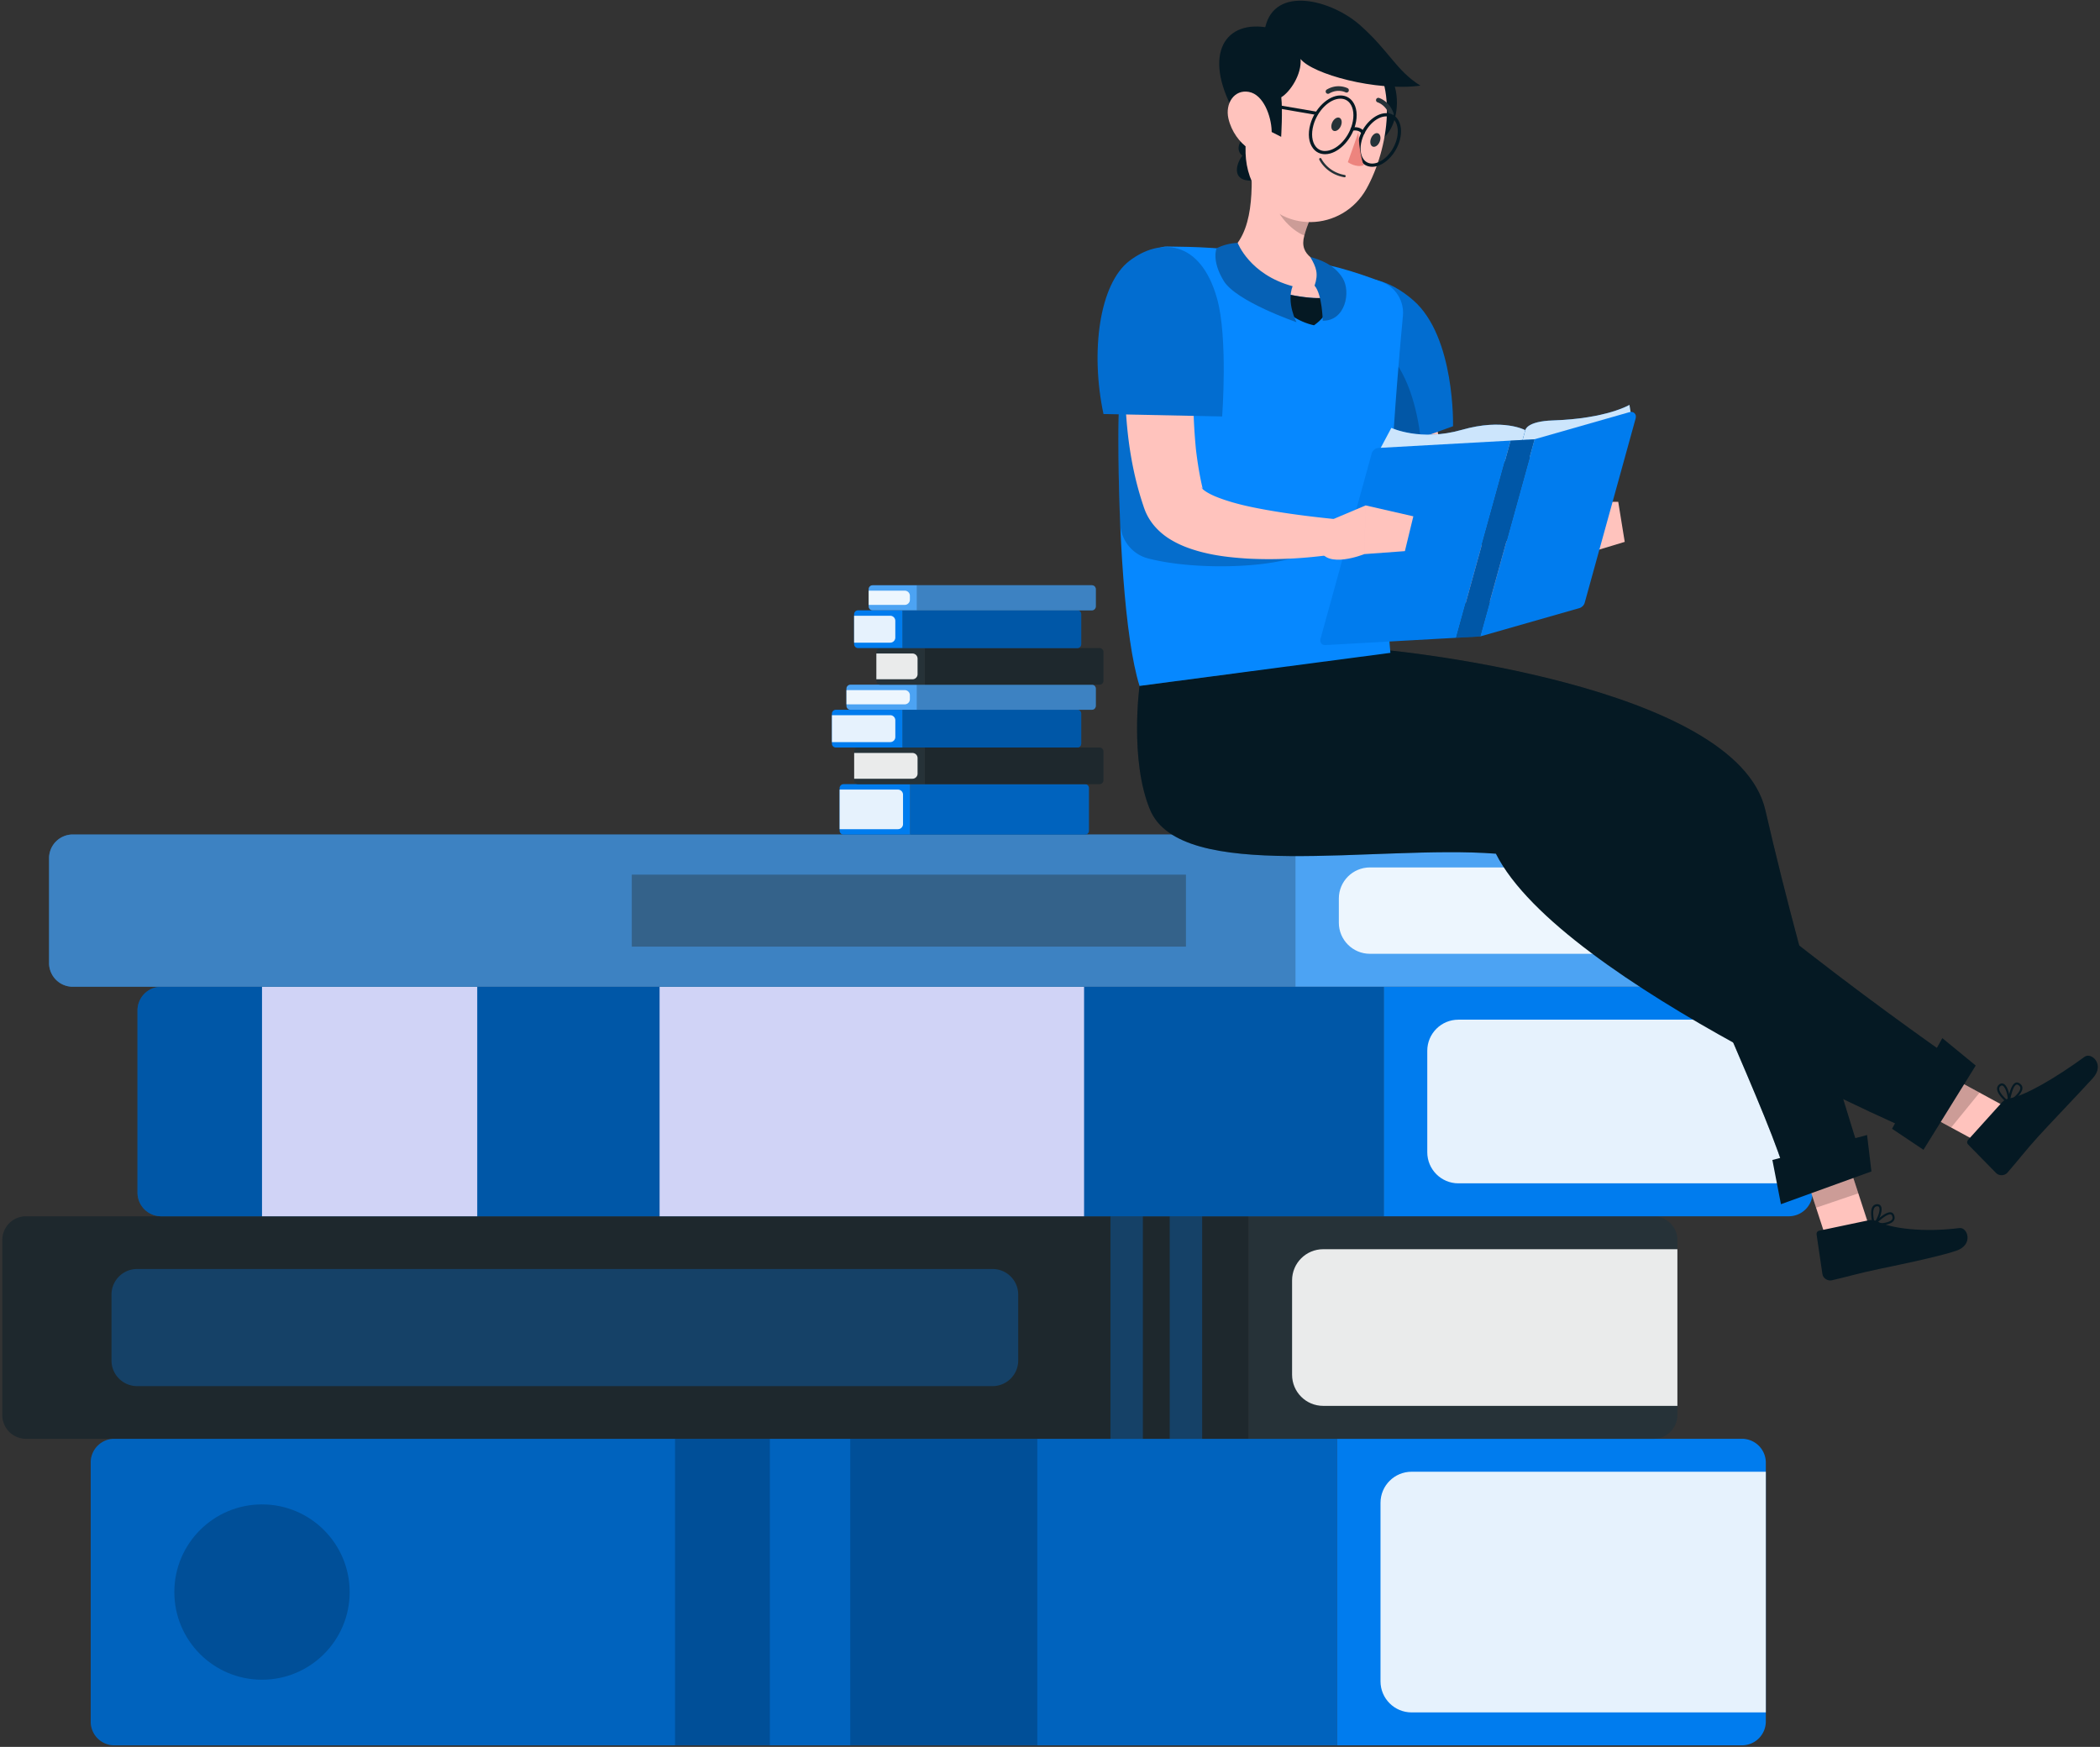 <svg xmlns="http://www.w3.org/2000/svg" width="726" height="604" fill="none"><rect width="100%" height="100%" fill="#333333" stroke="none"/><g clip-path="url(#a)"><path fill="#007CEE" d="M462.227 497.469H39.564a8.197 8.197 0 0 0-8.198 8.198v89.591a8.197 8.197 0 0 0 8.198 8.198h422.663z"/><path fill="#000" d="M462.227 497.469H39.564a8.197 8.197 0 0 0-8.198 8.198v89.591a8.197 8.197 0 0 0 8.198 8.198h422.663z" opacity=".2"/><path fill="#000" d="M358.613 603.457h-64.675V497.47h64.675zM266.156 603.457h-32.793V497.47h32.793z" opacity=".2"/><path fill="#007CEE" d="M462.229 497.469h139.995a8.244 8.244 0 0 1 8.245 8.244v89.497a8.244 8.244 0 0 1-8.245 8.244H462.229z"/><path fill="#fff" d="M488.015 508.857h122.456v83.216H488.015c-5.94 0-10.756-4.816-10.756-10.756v-61.704c0-5.942 4.816-10.756 10.756-10.756" opacity=".9"/><path fill="#000" d="M90.576 580.769c-16.738 0-30.308-13.569-30.308-30.308s13.57-30.309 30.308-30.309c16.739 0 30.309 13.57 30.309 30.309s-13.57 30.308-30.309 30.308" opacity=".2"/><path fill="#263238" d="M431.658 420.533H8.996a8.197 8.197 0 0 0-8.199 8.198v60.543a8.197 8.197 0 0 0 8.199 8.198h422.662z"/><path fill="#000" d="M431.658 420.533H8.996a8.197 8.197 0 0 0-8.199 8.198v60.543a8.197 8.197 0 0 0 8.199 8.198h422.662z" opacity=".2"/><path fill="#263238" d="M431.66 420.533h139.996a8.246 8.246 0 0 1 8.246 8.245v60.448a8.246 8.246 0 0 1-8.246 8.246H431.66z"/><path fill="#fff" d="M457.447 431.92h122.455v54.165H457.447c-5.941 0-10.756-4.816-10.756-10.756v-32.655c0-5.938 4.815-10.754 10.756-10.754" opacity=".9"/><path fill="#007CEE" d="M343.146 479.256H47.408a8.863 8.863 0 0 1-8.864-8.864V447.62a8.863 8.863 0 0 1 8.864-8.864h295.738a8.863 8.863 0 0 1 8.864 8.864v22.772a8.865 8.865 0 0 1-8.864 8.864M415.604 497.471h-11.217v-76.939h11.217zM395.112 497.471h-11.217v-76.939h11.217z" opacity=".3"/><path fill="#007CEE" d="M478.396 341.17H55.734a8.197 8.197 0 0 0-8.198 8.198v62.968a8.197 8.197 0 0 0 8.198 8.198h422.662z"/><path fill="#000" d="M478.396 341.17H55.734a8.197 8.197 0 0 0-8.198 8.198v62.968a8.197 8.197 0 0 0 8.198 8.198h422.662z" opacity=".3"/><path fill="#E7E0FF" d="M374.783 420.531H228.029v-79.364h146.754zM164.989 420.531H90.58v-79.364h74.409z" opacity=".9"/><path fill="#007CEE" d="M478.399 341.168h139.995a8.245 8.245 0 0 1 8.245 8.247v62.872a8.244 8.244 0 0 1-8.245 8.245H478.399z"/><path fill="#fff" d="M504.185 352.555h122.456v56.589H504.185c-5.94 0-10.756-4.815-10.756-10.756v-35.079c0-5.939 4.816-10.754 10.756-10.754" opacity=".9"/><path fill="#007CEE" d="M447.824 288.533H25.162a8.197 8.197 0 0 0-8.198 8.198v36.241a8.197 8.197 0 0 0 8.198 8.198h422.662z"/><path fill="#fff" d="M447.824 288.533H25.162a8.197 8.197 0 0 0-8.198 8.198v36.241a8.197 8.197 0 0 0 8.198 8.198h422.662z" opacity=".3"/><path fill="#000" d="M447.824 288.533H25.162a8.197 8.197 0 0 0-8.198 8.198v36.241a8.197 8.197 0 0 0 8.198 8.198h422.662z" opacity=".2"/><path fill="#007CEE" d="M447.826 288.533h139.996a8.244 8.244 0 0 1 8.244 8.245v36.145a8.244 8.244 0 0 1-8.244 8.245H447.826z"/><path fill="#fff" d="M447.826 288.533h139.996a8.244 8.244 0 0 1 8.244 8.245v36.145a8.244 8.244 0 0 1-8.244 8.245H447.826z" opacity=".3"/><path fill="#fff" d="M473.613 299.918h122.455v29.862H473.613c-5.941 0-10.756-4.815-10.756-10.756v-8.352c0-5.938 4.815-10.754 10.756-10.754" opacity=".9"/><path fill="#263238" d="M409.997 327.297H218.42v-24.886h191.577z" opacity=".4"/><path fill="#007CEE" d="M314.661 271.125h60.445a1.35 1.35 0 0 1 1.349 1.349v14.743c0 .746-.605 1.349-1.349 1.349h-60.445z"/><path fill="#000" d="M314.661 271.125h60.445a1.35 1.35 0 0 1 1.349 1.349v14.743c0 .746-.605 1.349-1.349 1.349h-60.445z" opacity=".2"/><path fill="#007CEE" d="M314.66 271.125h-23.038c-.749 0-1.357.607-1.357 1.357v14.728c0 .749.606 1.358 1.357 1.358h23.038z"/><path fill="#fff" d="M310.42 272.998h-20.151v13.695h20.151a1.77 1.77 0 0 0 1.769-1.77V274.77a1.77 1.77 0 0 0-1.769-1.772" opacity=".9"/><path fill="#263238" d="M319.692 258.465h60.446c.744 0 1.348.604 1.348 1.348v9.964c0 .744-.604 1.348-1.348 1.348h-60.446z"/><path fill="#000" d="M319.692 258.465h60.446c.744 0 1.348.604 1.348 1.348v9.964c0 .744-.604 1.348-1.348 1.348h-60.446z" opacity=".2"/><path fill="#263238" d="M319.691 258.465h-23.038c-.75 0-1.357.606-1.357 1.357v9.946c0 .749.607 1.357 1.357 1.357h23.038z"/><path fill="#fff" d="M315.447 260.338h-20.15v8.912h20.15a1.77 1.77 0 0 0 1.77-1.769v-5.374a1.767 1.767 0 0 0-1.77-1.769" opacity=".9"/><path fill="#007CEE" d="M311.997 245.404h60.445a1.35 1.35 0 0 1 1.349 1.349v10.363a1.35 1.35 0 0 1-1.349 1.349h-60.445z"/><path fill="#000" d="M311.997 245.404h60.445a1.35 1.35 0 0 1 1.349 1.349v10.363a1.35 1.35 0 0 1-1.349 1.349h-60.445z" opacity=".3"/><path fill="#007CEE" d="M311.996 245.404h-23.038c-.749 0-1.357.607-1.357 1.357v10.346c0 .751.606 1.358 1.357 1.358h23.038z"/><path fill="#fff" d="M307.756 247.277h-20.151v9.313h20.151a1.77 1.77 0 0 0 1.769-1.77v-5.773a1.77 1.77 0 0 0-1.769-1.77" opacity=".9"/><path fill="#007CEE" d="M317.03 236.74h60.445a1.35 1.35 0 0 1 1.349 1.349v5.964c0 .744-.604 1.348-1.349 1.348H317.03z"/><path fill="#fff" d="M317.03 236.74h60.445a1.35 1.35 0 0 1 1.349 1.349v5.964c0 .744-.604 1.348-1.349 1.348H317.03z" opacity=".3"/><path fill="#000" d="M317.03 236.74h60.445a1.35 1.35 0 0 1 1.349 1.349v5.964c0 .744-.604 1.348-1.349 1.348H317.03z" opacity=".2"/><path fill="#007CEE" d="M317.029 236.74h-23.038c-.751 0-1.357.607-1.357 1.357v5.949c0 .751.606 1.357 1.357 1.357h23.038z"/><path fill="#fff" d="M317.029 236.74h-23.038c-.751 0-1.357.607-1.357 1.357v5.949c0 .751.606 1.357 1.357 1.357h23.038z" opacity=".3"/><path fill="#fff" d="M312.785 238.613h-20.15v4.915h20.15a1.77 1.77 0 0 0 1.77-1.769v-1.374c0-.979-.793-1.772-1.77-1.772" opacity=".9"/><path fill="#263238" d="M319.692 224.08h60.446a1.35 1.35 0 0 1 1.348 1.349v9.963c0 .746-.604 1.349-1.348 1.349h-60.446z"/><path fill="#000" d="M319.692 224.08h60.446a1.35 1.35 0 0 1 1.348 1.349v9.963c0 .746-.604 1.349-1.348 1.349h-60.446z" opacity=".2"/><path fill="#263238" d="M319.691 224.08h-15.364c-.749 0-1.357.607-1.357 1.357v9.947c0 .748.606 1.357 1.357 1.357h15.364z"/><path fill="#fff" d="M315.447 225.953h-12.479v8.913h12.479a1.77 1.77 0 0 0 1.77-1.77v-5.373a1.77 1.77 0 0 0-1.77-1.77" opacity=".9"/><path fill="#007CEE" d="M311.997 211.02h60.445a1.35 1.35 0 0 1 1.349 1.348v10.363a1.35 1.35 0 0 1-1.349 1.349h-60.445z"/><path fill="#000" d="M311.997 211.02h60.445a1.35 1.35 0 0 1 1.349 1.348v10.363a1.35 1.35 0 0 1-1.349 1.349h-60.445z" opacity=".3"/><path fill="#007CEE" d="M311.996 211.02h-15.364c-.749 0-1.358.606-1.358 1.357v10.346c0 .75.607 1.357 1.358 1.357h15.364z"/><path fill="#fff" d="M307.752 212.893h-12.479v9.312h12.479a1.77 1.77 0 0 0 1.769-1.77v-5.773c0-.977-.792-1.769-1.769-1.769" opacity=".9"/><path fill="#007CEE" d="M317.03 202.359h60.445a1.35 1.35 0 0 1 1.349 1.349v5.964c0 .744-.604 1.348-1.349 1.348H317.03z"/><path fill="#fff" d="M317.03 202.359h60.445a1.35 1.35 0 0 1 1.349 1.349v5.964c0 .744-.604 1.348-1.349 1.348H317.03z" opacity=".3"/><path fill="#000" d="M317.03 202.359h60.445a1.35 1.35 0 0 1 1.349 1.349v5.964c0 .744-.604 1.348-1.349 1.348H317.03z" opacity=".2"/><path fill="#007CEE" d="M317.029 202.359h-15.364c-.749 0-1.357.607-1.357 1.358v5.948c0 .751.606 1.358 1.357 1.358h15.364z"/><path fill="#fff" d="M317.029 202.359h-15.364c-.749 0-1.357.607-1.357 1.358v5.948c0 .751.606 1.358 1.357 1.358h15.364z" opacity=".3"/><path fill="#fff" d="M312.789 204.23H300.31v4.916h12.479a1.77 1.77 0 0 0 1.77-1.77v-1.374c0-.979-.793-1.772-1.77-1.772" opacity=".9"/><path fill="#FFC3BD" d="m633.325 434.353 13.946-6.991-11.316-34.659-13.946 6.991z"/><path fill="#051923" d="m646.06 421.908-17.134 3.603c-.624.131-1.002.663-.911 1.279l2.021 13.73c.209 1.425 1.809 2.478 3.24 2.15 5.945-1.357 8.721-2.306 16.255-3.892 4.636-.975 20.622-4.2 26.805-6.336 6.049-2.086 3.896-8.187 1.085-7.836-12.608 1.573-23.518.16-28.535-2.315-.907-.444-1.913-.575-2.826-.383"/><path fill="#000" d="m622.011 399.706 13.95-6.995 6.488 19.891-14.612 4.972z" opacity=".2"/><path fill="#051923" d="M480.663 224.922s119.625 11.602 129.635 55.158c14.386 62.606 33.841 122.084 33.841 122.084l-26.763 4.72c-4.104-17.823-34.617-80.416-48.931-122.455-32.397-4.843-119.035 13.534-132.004-11.107-10.609-20.159-10.353-40.401-10.353-40.401z"/><path fill="#051923" d="M480.663 224.922s119.625 11.602 129.635 55.158c14.386 62.606 33.841 122.084 33.841 122.084l-26.763 4.72c-4.104-17.823-34.617-80.416-48.931-122.455-32.397-4.843-119.035 13.534-132.004-11.107-10.609-20.159-10.353-40.401-10.353-40.401z" opacity=".3"/><path fill="#051923" d="m615.697 416.353 31.283-11.325-1.503-12.589-32.741 8.628zM652.025 423.429c-1.408.296-3.028.334-4.18.309a.36.36 0 0 1-.327-.222.37.37 0 0 1 .069-.389c.417-.442 4.114-4.3 6.129-3.961.467.078.826.365 1.04.832.351.77.338 1.451-.04 2.023-.478.73-1.51 1.161-2.691 1.408m-3.311-.412c2.844-.029 4.835-.537 5.397-1.395.235-.355.229-.786-.015-1.323-.112-.248-.27-.379-.496-.417-1.087-.18-3.353 1.638-4.886 3.135"/><path fill="#051923" d="M647.926 423.732a.36.36 0 0 1-.423-.25c-.055-.182-1.319-4.496-.093-6.304.332-.486.804-.759 1.402-.814.719-.063 1.258.222 1.516.806.701 1.59-.903 5.251-2.233 6.475a.36.36 0 0 1-.169.087m.784-6.621a1.07 1.07 0 0 0-.697.473c-.734 1.078-.33 3.615.017 5.055 1.091-1.4 2.095-4.135 1.634-5.18-.087-.198-.256-.42-.787-.374a2 2 0 0 0-.167.026"/><path fill="#FFC3BD" d="M467.703 115.4c.717 7.87 1.852 15.259 3.093 22.856 1.306 7.543 2.835 15.077 4.792 22.61 1.947 7.542 4.222 15.081 7.433 22.698 1.634 3.811 3.427 7.663 5.94 11.563 1.262 1.951 2.675 3.922 4.465 5.898 1.801 1.964 3.983 3.979 6.926 5.695l.868.506.497.175c5.759 2.044 10.433 1.298 14.232.463 3.822-.924 7.01-2.387 9.974-3.934a63 63 0 0 0 8.155-5.283c1.264-.956 2.461-1.991 3.649-3.019a51 51 0 0 0 3.509-3.31l-6.655-9.619c-2.458.816-5.132 1.854-7.697 2.611-2.564.818-5.094 1.575-7.523 2.107-2.404.588-4.757.89-6.64.935-1.867.061-3.207-.506-2.861-.656l1.364.681c-.522-.378-2.194-2.247-3.492-4.701-1.356-2.448-2.649-5.383-3.782-8.459-2.258-6.2-4.059-12.986-5.634-19.867-1.537-6.906-2.877-13.954-4.051-21.057-1.211-7.051-2.188-14.374-3.069-21.272z"/><path fill="#026DD0" d="M488.593 103.824c14.536 12.682 13.743 43.548 13.743 43.548l-38.441 13.853c-8.141-12.696-12.138-36.914-11.409-47.311 1.118-15.97 18.844-25.152 36.107-10.09"/><path fill="#000" d="M452.457 114.511c6.907-3.309 16.365-2.258 25.709 5.902 8.473 7.378 11.737 20.969 12.965 31.006l-27.228 9.813c-8.004-12.474-11.983-36.037-11.446-46.721" opacity=".2"/><path fill="#FFC3BD" d="m688.474 397.411 4.633-14.88-32.335-17.548-4.634 14.88z"/><path fill="#051923" d="m692.112 381.137-11.731 12.999c-.427.474-.42 1.127.017 1.571l9.716 9.911c1.009 1.027 2.922.938 3.886-.17 4.006-4.595 5.691-6.997 10.849-12.713 3.173-3.516 14.305-15.117 18.688-19.973 4.287-4.75-.546-9.052-2.837-7.387-10.279 7.469-20.563 13.458-26.077 14.409-.995.174-1.887.66-2.511 1.353"/><path fill="#000" d="m656.148 379.871 4.636-14.886 23.581 12.808-9.83 12.065z" opacity=".2"/><path fill="#051923" d="M453.532 229.301s82.099 11.001 98.99 33.435c29.437 39.099 122.652 103.506 122.652 103.506l-8.488 27.253s-126.954-53.556-149.534-98.328c-41.478-3.184-108.968 10.46-119.599-15.276-7.08-17.138-3.598-42.739-3.598-42.739z"/><path fill="#051923" d="M453.532 229.301s82.099 11.001 98.99 33.435c29.437 39.099 122.652 103.506 122.652 103.506l-8.488 27.253s-126.954-53.556-149.534-98.328c-41.478-3.184-108.968 10.46-119.599-15.276-7.08-17.138-3.598-42.739-3.598-42.739z" opacity=".2"/><path fill="#051923" d="m664.969 397.544 18.068-29.125-11.555-9.485-17.377 31.334zM697.829 378.852c-.964 1.068-2.251 2.053-3.196 2.711a.364.364 0 0 1-.569-.343c.076-.602.793-5.898 2.623-6.809.425-.211.884-.192 1.33.061.736.417 1.127.975 1.159 1.658.042.871-.537 1.826-1.347 2.722m-2.917 1.616c2.281-1.698 3.591-3.279 3.541-4.305-.022-.424-.279-.771-.791-1.061-.237-.133-.442-.148-.647-.044-.985.492-1.746 3.298-2.103 5.41"/><path fill="#051923" d="M694.692 381.508a.366.366 0 0 1-.491.047c-.152-.116-3.714-2.858-3.784-5.042-.019-.588.203-1.087.656-1.484.545-.476 1.147-.56 1.697-.241 1.503.873 2.361 4.778 2.008 6.549a.34.34 0 0 1-.086.171m-3.262-5.813a1.08 1.08 0 0 0-.286.793c.043 1.302 1.863 3.116 2.99 4.075.057-1.773-.74-4.576-1.728-5.149-.188-.11-.454-.191-.856.16a2 2 0 0 0-.12.121"/><path fill="#FFC3BD" d="m530.513 185.628 12.416-12.005 8.633 16.794s-15.1 8.268-18.871 4.49z"/><path fill="#FFC3BD" d="m559.448 173.498 2.243 13.857-10.128 3.066-8.633-16.794z"/><path fill="#0688FF" d="M394.723 93.379c1.578-4.12 4.357-8.217 8.767-8.152.918.013 6.304.1 7.321.127 5.078.138 11.42.474 17.559 1.245 10.566 1.33 25.803 3.643 34.898 6.08 5.276 1.431 10.361 3.237 14.405 4.772l.154.059c4.739 1.852 7.655 6.627 7.179 11.694-2.105 22.35-7.376 84.393-4.329 116.518l-86.721 11.43c-5.215-16.544-7.281-54.402-7.316-85.268-.028-18.589 1.638-41.667 8.083-58.505"/><path fill="#000" d="m387.068 135.949 1.721.136 10.999 9.5 11.356 39.189 39.067 6.814c-9.486 4.796-37.09 5.777-53.421 1.452-5.484-1.452-9.306-6.429-9.545-12.096a701 701 0 0 1-.602-29.053c.002-5.055.112-10.443.425-15.942" opacity=".2"/><path fill="#007CEE" d="M527.322 148.733s-7.616-4.218-21.937-.114c-14.318 4.103-24.378-.683-24.378-.683l-5.336 10.02 48.635 1.698z"/><path fill="#fff" d="M527.322 148.733s-7.616-4.218-21.937-.114c-14.318 4.103-24.378-.683-24.378-.683l-5.336 10.02 48.635 1.698z" opacity=".8"/><path fill="#007CEE" d="M527.326 148.734s.317-3.066 9.555-3.372c18.591-.615 26.44-5.372 26.44-5.372l.759 4.801-39.771 14.864z"/><path fill="#fff" d="M527.326 148.734s.317-3.066 9.555-3.372c18.591-.615 26.44-5.372 26.44-5.372l.759 4.801-39.771 14.864z" opacity=".8"/><path fill="#007CEE" d="m511.705 220.058 34.34-9.811c.852-.243 1.57-.972 1.807-1.832l17.618-63.763c.4-1.448-.706-2.562-2.139-2.152l-32.786 9.367zM458.158 223.039l45.244-2.52 18.84-68.189-45.772 2.55c-.998.055-1.956.858-2.237 1.875l-17.709 64.096c-.338 1.224.429 2.254 1.634 2.188"/><path fill="#007CEE" d="m511.705 220.058-8.304.463 18.84-68.191 8.306-.463z"/><path fill="#000" d="m511.705 220.058-8.304.463 18.84-68.191 8.306-.463z" opacity=".3"/><path fill="#FFC3BD" d="M390.473 108.857c-.448 3.064-.74 5.628-.941 8.412a214 214 0 0 0-.492 8.185c-.19 5.459-.148 10.936.184 16.433.657 10.988 2.372 22.131 6.116 33.177.044.179.372 1.099.642 1.761.29.689.626 1.353.977 1.989.717 1.237 1.537 2.385 2.384 3.321a22.8 22.8 0 0 0 5.205 4.338c3.427 2.084 6.577 3.179 9.596 4.055 6.024 1.703 11.641 2.24 17.167 2.61 11.061.569 21.586-.171 32.302-1.813l-.535-11.685c-9.916-.978-20.106-2.242-29.553-4.158-4.708-.94-9.315-2.198-13.107-3.737-1.871-.759-3.526-1.677-4.414-2.448-.444-.379-.653-.683-.615-.732-.009-.029.108.026.184.146.059.064.105.146.158.237.057.053.138.374.036-.076-1.053-4.395-1.778-8.972-2.33-13.64-.441-4.701-.754-9.46-.839-14.282-.046-4.822.004-9.678.222-14.54.097-2.431.231-4.862.421-7.276l.304-3.605.313-3.395z"/><path fill="#026DD0" d="M390.473 90.185c10.287-7.856 24.47-7.621 30.281 13.032 3.81 13.539 1.763 40.775 1.763 40.775l-41.026-.839c-4.594-21.652-1.41-45.03 8.982-52.968"/><path fill="#FFC3BD" d="m432.386 52.113 8.632 10.126 11.75 13.803c-.726 1.786-1.368 3.612-1.84 5.397-2.035 7.32 4.558 8.807 10.619 12.502 0 0 9.02 11.955-12.593 8.5-21.614-3.454-24.808-14.785-24.808-14.785 9.621-6.668 8.921-22.907 8.24-35.543"/><path fill="#051923" d="M442.286 100.986a57 57 0 0 0 6.664 1.455c3.822.604 6.684.738 8.807.537l.49 2.503c.782.558.968 3.49-3.968 6.984-5.215-1.069-13.318-5.545-11.993-11.479"/><path fill="#0661B5" d="M427.88 83.96s4.099 10.981 18.99 14.996c-2.19 5.822 1.351 12.436 1.351 12.436s-20.821-7.141-25.159-14.267-2.465-11.289-2.465-11.289c2.093-1.053 4.49-1.72 7.283-1.875M457.285 110.89s-.151-9.08-2.821-12.122c1.398-4.099.652-6.287-1.488-9.916 3.228.868 8.289 2.555 11.209 7.314s.938 14.849-6.9 14.724"/><path fill="#000" d="M452.771 76.043c-.727 1.786-1.367 3.612-1.839 5.397-4.944-1.924-10.838-8.575-10.642-13.934.074-2.014.362-3.925.734-5.266z" opacity=".2"/><path fill="#051923" d="M481.419 27.84c4.089 8.564.575 28.89-18.764 20.808s12.128-34.708 18.764-20.808M438.977 45.627c1.767 3.7.249 12.483-8.107 8.99s5.24-14.996 8.107-8.99"/><path fill="#051923" d="M436.628 51.545c2.698 3.089 3.602 11.955-5.386 10.84-8.987-1.111 1.006-15.85 5.386-10.84"/><path fill="#FFC3BD" d="M434.511 28.447c-3.511 16.384-6.388 25.766-.664 36.56 8.613 16.237 30.292 15.098 38.566.255 7.448-13.358 11.94-37.906-1.837-49.235-13.572-11.16-32.554-3.963-36.065 12.42"/><path fill="#051923" d="M437.419 9.396c3.353-14.531 22.85-9.477 32.788-.683 10.103 8.94 12.481 15.703 20.866 20.897-15.473 2.053-37.353-4.006-41.452-9.22.465 5.31-3.594 11.377-6.667 13.24.518 4.565-.038 13.679-.038 13.679l-7.07-3.59-8.232-3.304c-12.083-20.493-4.925-33.16 9.805-31.019"/><path fill="#051923" d="M455.036 39.715a.56.56 0 0 0 .095-1.11l-22.913-3.913a.56.56 0 1 0-.191 1.101l22.914 3.914c.034.004.063.008.095.008"/><path fill="#051923" d="M458.101 53.318q.023 0 .044-.002c4.228-.03 8.89-4.546 10.391-10.063.892-3.275.539-6.274-.966-8.232-1.019-1.323-2.459-2.021-4.165-2.021h-.044c-4.228.03-8.89 4.545-10.391 10.063-.89 3.274-.537 6.274.969 8.232 1.019 1.323 2.458 2.023 4.162 2.023m5.302-19.2c1.347 0 2.48.548 3.281 1.588 1.273 1.653 1.56 4.363.774 7.255-1.379 5.067-5.562 9.21-9.321 9.24-1.364.045-2.507-.539-3.313-1.587-1.272-1.651-1.56-4.363-.775-7.255 1.378-5.068 5.561-9.211 9.32-9.24z"/><path fill="#051923" d="M471.194 46.475a.562.562 0 0 0 .478-.854c-1.336-2.176-4.19-1.565-4.306-1.537a.556.556 0 0 0-.423.666.565.565 0 0 0 .666.425c.023-.007 2.192-.461 3.109 1.031a.56.56 0 0 0 .476.269"/><path fill="#FFC3BD" d="M424.684 40.99c1.049 4.563 3.913 8.29 6.959 10.372 4.581 3.133 8.171-.763 7.983-6.207-.167-4.9-2.755-12.436-7.877-13.38-5.046-.93-8.264 3.998-7.065 9.216"/><path fill="#263238" d="M460.637 42.21c-.605 1.216-.463 2.545.317 2.968s1.904-.22 2.509-1.437c.605-1.216.463-2.546-.317-2.968-.782-.423-1.905.22-2.509 1.437M474.036 47.709c-.54 1.247-.324 2.566.479 2.946.804.38 1.89-.323 2.427-1.572s.324-2.567-.48-2.947c-.801-.379-1.889.323-2.426 1.572M480.806 40.245a.8.8 0 0 1-.537-.518c-1.123-3.45-3.958-4.33-3.985-4.338a.797.797 0 0 1 .45-1.53l.004.001c.15.045 3.668 1.138 5.046 5.374a.795.795 0 0 1-.978 1.01"/><path fill="#051923" d="M474.395 57.67h.042c3.86-.028 8.114-4.144 9.484-9.175.814-2.992.49-5.731-.888-7.52-.935-1.213-2.256-1.856-3.82-1.856q-.023 0-.042.002c-3.859.028-8.114 4.144-9.484 9.175-.814 2.99-.488 5.729.888 7.517.934 1.216 2.256 1.856 3.82 1.856m4.818-17.433c1.205 0 2.219.49 2.936 1.419 1.146 1.488 1.406 3.934.696 6.545-1.248 4.58-5.023 8.327-8.416 8.352h-.032c-1.205 0-2.222-.49-2.938-1.42-1.146-1.489-1.406-3.934-.696-6.543 1.247-4.581 5.023-8.327 8.414-8.353z"/><path fill="#ED847E" d="M469.609 45.756s.227 7.253 1.848 11.348c-2.539 1.055-5.486-1.04-5.486-1.04z"/><path fill="#263238" d="M463.217 60.927c-5.129-1.522-7.049-5.57-7.133-5.756a.399.399 0 0 1 .723-.334c.021.046 2.201 4.66 8.086 5.663.22.036.364.243.326.461a.397.397 0 0 1-.461.326 14 14 0 0 1-1.541-.36M458.7 32.327a.797.797 0 0 1 .002-1.372c3.759-2.207 7.053-.522 7.19-.448.387.156.541.685.334 1.076a.8.8 0 0 1-1.076.336c-.137-.07-2.689-1.323-5.64.412a.8.8 0 0 1-.81-.004"/><path fill="#FFC3BD" d="m458.875 180.354 13.244-5.604-.45 16.836s-13.128 5.317-15.308-1.681zM488.611 178.519l-2.917 12.037-14.024 1.03.45-16.836z"/></g><defs><clipPath id="a"><path fill="#fff" d="M726 0H0v604h726z"/></clipPath></defs></svg>